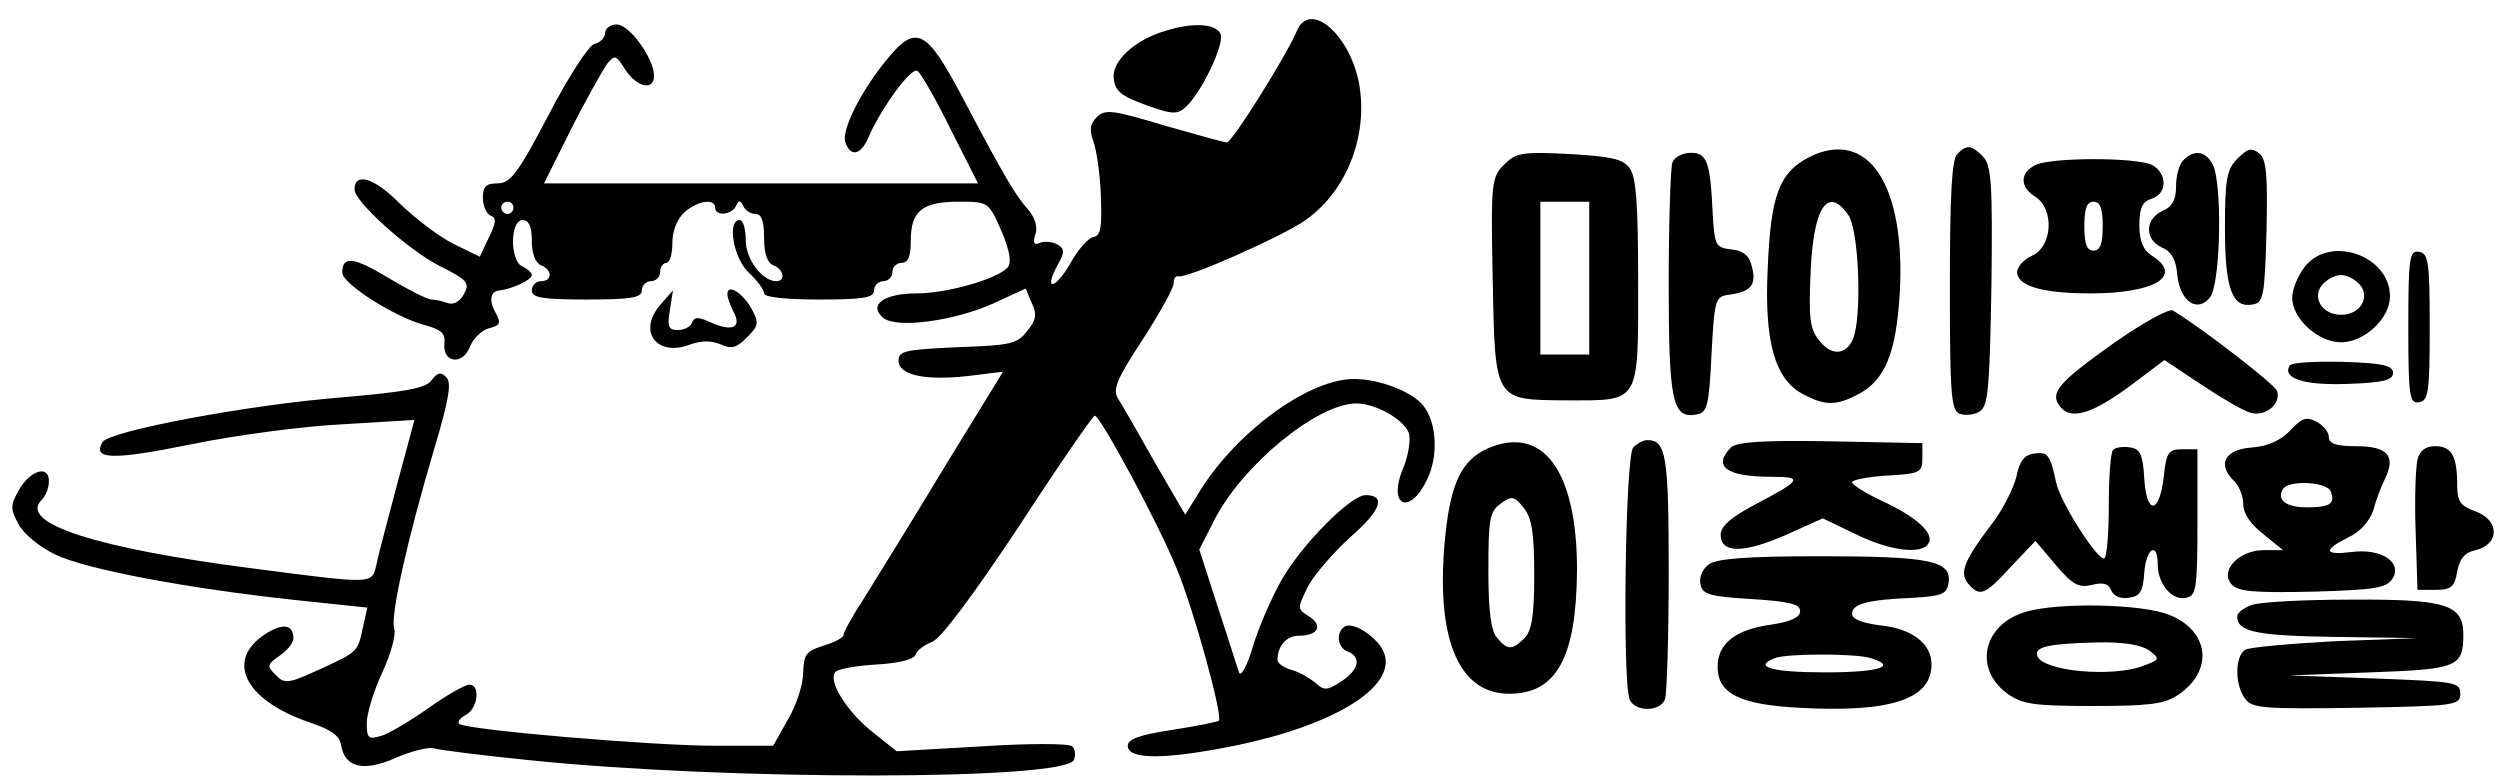 <?xml version="1.0" standalone="no"?>
<!DOCTYPE svg PUBLIC "-//W3C//DTD SVG 20010904//EN"
 "http://www.w3.org/TR/2001/REC-SVG-20010904/DTD/svg10.dtd">
<svg version="1.0" xmlns="http://www.w3.org/2000/svg"
 width="409pt" height="127pt" viewBox="0 0 409 127"
 preserveAspectRatio="xMidYMid meet">

<g transform="translate(0,127) scale(0.1,-0.1)"
fill="#000000" stroke="none">
<path d="M2121 1218 c-16 -38 -105 -181 -114 -181 -4 0 -51 13 -103 28 -84 25
-96 27 -110 13 -11 -11 -12 -21 -5 -40 5 -14 11 -54 12 -89 2 -51 0 -65 -13
-67 -8 -2 -25 -21 -37 -43 -25 -43 -44 -46 -21 -3 12 21 12 27 0 34 -7 4 -20
6 -28 3 -10 -5 -13 -1 -8 14 4 11 -1 27 -11 39 -21 23 -40 55 -108 184 -59
112 -76 121 -123 64 -44 -53 -76 -118 -69 -137 9 -25 26 -21 39 11 21 47 69
113 79 106 5 -3 30 -46 54 -95 l45 -89 -355 0 -355 0 44 88 c24 48 51 95 58
106 14 17 15 17 31 -8 19 -29 47 -35 47 -10 0 28 -40 84 -61 84 -10 0 -19 -6
-19 -14 0 -7 -8 -16 -18 -18 -9 -3 -42 -53 -75 -117 -50 -95 -62 -111 -83
-111 -19 0 -24 -5 -24 -24 0 -13 6 -26 13 -29 9 -3 9 -11 -3 -35 l-15 -32 -43
21 c-24 12 -63 42 -88 66 -41 42 -74 52 -74 23 0 -20 88 -99 139 -125 46 -23
50 -28 40 -46 -6 -12 -17 -18 -26 -15 -8 3 -20 6 -27 6 -7 0 -38 16 -70 35
-58 35 -76 37 -76 9 0 -18 83 -71 132 -85 30 -8 37 -14 35 -31 -3 -32 30 -36
42 -5 5 13 19 27 31 30 19 5 20 8 10 27 -11 20 -7 34 8 35 19 2 52 17 52 25 0
4 -7 10 -15 14 -21 8 -21 76 0 76 10 0 15 -10 15 -34 0 -21 6 -36 15 -40 19
-7 19 -26 0 -26 -8 0 -15 -7 -15 -15 0 -12 17 -15 90 -15 73 0 90 3 90 15 0 8
7 15 15 15 8 0 15 7 15 15 0 8 5 15 10 15 6 0 10 15 10 33 0 20 8 39 20 50 22
19 50 23 50 7 0 -14 27 -12 34 3 5 10 7 10 12 0 3 -7 12 -13 20 -13 10 0 14
-12 14 -39 0 -25 5 -41 15 -45 17 -6 21 -26 5 -26 -23 0 -50 36 -50 67 0 18
-4 33 -10 33 -21 0 -10 -63 15 -86 14 -13 25 -28 25 -34 0 -6 34 -10 90 -10
73 0 90 3 90 15 0 8 7 15 15 15 8 0 15 7 15 15 0 8 7 15 15 15 11 0 15 11 15
36 0 49 19 64 78 64 49 0 49 0 70 -47 14 -33 17 -52 11 -60 -16 -19 -99 -43
-150 -43 -53 0 -79 -19 -54 -40 22 -18 117 -5 181 24 l52 24 10 -24 c9 -18 7
-28 -8 -46 -16 -21 -28 -23 -114 -26 -85 -4 -96 -6 -96 -22 0 -24 44 -33 115
-25 l56 7 -97 -158 c-53 -88 -112 -183 -130 -212 -19 -29 -34 -56 -34 -61 0
-4 -15 -12 -32 -17 -29 -9 -33 -14 -34 -44 0 -19 -11 -54 -25 -77 l-24 -43
-96 0 c-101 0 -409 26 -418 36 -3 3 2 10 12 15 19 11 23 49 5 49 -7 0 -37 -17
-68 -39 -30 -21 -65 -42 -77 -45 -20 -6 -23 -4 -23 21 0 15 11 52 25 82 14 30
23 62 20 72 -7 20 21 145 66 297 24 80 28 107 19 115 -9 9 -14 8 -24 -5 -9
-13 -42 -19 -146 -28 -153 -12 -381 -55 -392 -73 -18 -29 16 -30 144 -4 73 15
185 30 250 33 l116 7 -28 -104 c-15 -57 -31 -116 -34 -132 -8 -33 -2 -33 -202
-7 -257 33 -384 74 -346 112 7 7 12 20 12 31 0 27 -31 18 -50 -16 -13 -24 -13
-30 0 -54 8 -16 35 -38 60 -50 49 -24 217 -56 397 -75 l114 -12 -7 -31 c-9
-42 -8 -41 -71 -70 -52 -24 -58 -24 -72 -9 -15 14 -14 17 6 31 13 9 23 21 23
29 0 24 -20 25 -50 4 -62 -44 -26 -108 80 -143 32 -11 46 -21 48 -36 6 -37 37
-44 89 -21 25 11 53 18 62 16 9 -3 81 -12 161 -20 322 -33 874 -33 887 1 3 8
2 18 -3 22 -5 5 -72 5 -148 0 l-139 -8 -39 31 c-42 33 -75 85 -61 99 5 5 35
10 68 12 35 2 60 8 63 16 2 7 14 16 27 21 14 5 67 76 142 189 65 100 121 181
124 181 9 0 104 -176 134 -250 28 -67 76 -242 69 -249 -2 -2 -37 -9 -76 -15
-53 -8 -73 -15 -73 -26 0 -23 60 -23 175 0 161 33 263 95 245 150 -8 25 -50
54 -65 45 -15 -9 -12 -35 5 -41 23 -9 18 -30 -11 -49 -23 -15 -28 -15 -42 -2
-10 8 -27 18 -39 21 -13 4 -23 11 -23 16 0 24 15 40 35 40 32 0 40 17 16 32
-19 12 -19 12 -1 49 11 20 43 57 71 82 48 42 57 67 23 67 -24 0 -105 -81 -138
-140 -17 -30 -38 -79 -47 -110 -9 -30 -19 -48 -22 -40 -3 8 -18 57 -35 108
l-30 93 24 47 c45 90 169 192 233 192 32 0 79 -27 86 -49 3 -11 -1 -36 -9 -56
-27 -63 10 -80 39 -19 19 40 15 94 -7 121 -19 23 -72 43 -113 43 -73 0 -189
-84 -250 -180 l-26 -42 -50 86 c-27 48 -54 95 -60 104 -9 15 -2 32 40 96 28
43 51 85 51 92 0 8 3 13 8 12 13 -4 165 63 205 90 68 46 105 136 91 222 -14
83 -82 142 -103 88z m-1281 -288 c0 -5 -4 -10 -10 -10 -5 0 -10 5 -10 10 0 6
5 10 10 10 6 0 10 -4 10 -10z"/>
<path d="M1908 1220 c-52 -15 -89 -50 -86 -78 2 -21 12 -29 53 -44 42 -15 51
-16 65 -3 26 24 63 102 57 119 -7 17 -43 20 -89 6z"/>
<path d="M2960 1013 c-49 -25 -63 -62 -68 -181 -6 -122 12 -183 58 -207 36
-19 54 -19 90 0 44 23 62 67 68 165 10 178 -52 271 -148 223z m64 -95 c16 -23
22 -148 10 -195 -9 -33 -36 -38 -57 -11 -16 19 -18 36 -15 109 4 110 28 146
62 97z"/>
<path d="M3202 1018 c-9 -9 -12 -71 -12 -215 0 -179 2 -204 16 -210 9 -3 24
-2 33 4 14 9 16 39 19 206 2 168 0 197 -14 211 -19 19 -26 20 -42 4z"/>
<path d="M3661 1011 c-18 -18 -21 -33 -21 -114 0 -100 12 -132 46 -125 17 3
19 14 22 119 2 92 0 119 -12 128 -12 10 -19 8 -35 -8z"/>
<path d="M2461 1001 c-21 -21 -22 -29 -19 -186 4 -203 2 -199 121 -200 121 0
117 -7 117 194 0 125 -3 172 -14 186 -11 15 -30 19 -98 23 -78 4 -88 2 -107
-17z m139 -186 l0 -125 -40 0 -40 0 0 125 0 125 40 0 40 0 0 -125z"/>
<path d="M2736 1004 c-3 -9 -6 -98 -6 -198 0 -193 6 -222 46 -214 17 3 20 14
24 98 5 92 6 95 30 98 35 5 44 16 36 46 -4 18 -14 26 -34 28 -25 3 -27 6 -30
58 -4 85 -9 100 -36 100 -13 0 -27 -7 -30 -16z"/>
<path d="M3572 1008 c-7 -7 -12 -26 -12 -43 0 -22 -6 -33 -22 -40 -29 -13 -30
-47 -1 -60 15 -6 23 -20 25 -44 4 -44 33 -64 54 -37 17 24 20 186 4 217 -12
22 -30 25 -48 7z"/>
<path d="M3328 999 c-24 -13 -23 -36 2 -51 31 -20 28 -81 -5 -96 -14 -6 -25
-19 -25 -27 0 -23 42 -35 120 -35 106 0 153 29 100 62 -14 9 -20 24 -20 50 0
28 5 38 20 43 26 8 26 41 1 55 -25 13 -171 13 -193 -1z m112 -99 c0 -29 -4
-40 -15 -40 -11 0 -15 11 -15 40 0 29 4 40 15 40 11 0 15 -11 15 -40z"/>
<path d="M3771 834 c-12 -15 -21 -38 -21 -51 0 -34 42 -73 80 -73 38 0 80 39
80 75 0 67 -98 101 -139 49z m90 -30 c17 -21 0 -49 -31 -49 -31 0 -48 28 -31
49 8 9 21 16 31 16 10 0 23 -7 31 -16z"/>
<path d="M3940 735 c0 -115 2 -126 18 -123 15 3 17 17 17 123 0 106 -2 120
-17 123 -16 3 -18 -8 -18 -123z"/>
<path d="M1190 789 c0 -6 5 -19 10 -29 14 -26 -2 -33 -36 -18 -22 10 -28 10
-32 0 -2 -6 -12 -12 -23 -12 -15 0 -18 5 -13 33 l5 32 -21 -24 c-37 -43 -6
-85 48 -65 19 7 35 7 50 1 19 -9 27 -6 44 11 19 19 20 24 8 46 -14 26 -40 43
-40 25z"/>
<path d="M3460 710 c-93 -66 -108 -83 -89 -106 18 -22 54 -10 117 37 l53 40
60 -40 c33 -22 69 -43 80 -46 25 -8 52 15 44 36 -5 11 -118 99 -170 131 -6 4
-49 -20 -95 -52z"/>
<path d="M3746 672 c-13 -21 24 -33 96 -30 57 2 73 6 73 18 0 12 -17 16 -82
18 -45 1 -84 -1 -87 -6z"/>
<path d="M3747 566 c-15 -16 -36 -26 -62 -28 -45 -3 -58 -27 -31 -54 9 -8 16
-26 16 -39 0 -15 12 -33 33 -49 l32 -26 -31 0 c-41 0 -72 -33 -54 -55 11 -13
34 -15 133 -13 103 3 121 6 131 21 17 27 -18 50 -66 44 -46 -6 -48 3 -6 24 20
9 35 27 41 45 4 16 13 39 19 51 18 37 4 53 -47 53 -33 0 -45 4 -45 15 0 8 -9
19 -20 25 -17 9 -24 6 -43 -14z m66 -100 c8 -20 -1 -26 -39 -26 -34 0 -50 12
-39 30 9 15 72 12 78 -4z"/>
<path d="M2433 536 c-41 -19 -59 -55 -68 -138 -18 -168 19 -263 104 -263 78 0
110 60 111 203 0 162 -56 238 -147 198z m77 -206 c0 -67 -4 -92 -16 -104 -20
-20 -28 -20 -45 1 -10 11 -14 45 -14 110 0 83 2 96 20 109 18 13 22 13 38 -7
13 -17 17 -40 17 -109z"/>
<path d="M2672 538 c-13 -13 -18 -381 -6 -412 8 -21 50 -21 58 0 3 9 6 102 6
208 0 190 -4 216 -35 216 -6 0 -16 -5 -23 -12z"/>
<path d="M2832 538 c-31 -31 -7 -48 65 -48 54 0 51 -5 -25 -45 -40 -21 -57
-36 -57 -50 0 -31 39 -30 107 0 l60 27 54 -26 c55 -27 108 -34 119 -15 10 16
-19 43 -75 69 -28 13 -50 27 -50 31 0 4 26 9 58 11 53 3 57 5 57 28 l0 25
-150 3 c-109 2 -154 -1 -163 -10z"/>
<path d="M3457 534 c-4 -4 -7 -44 -7 -89 0 -45 -3 -85 -7 -88 -8 -9 -72 90
-79 123 -10 47 -14 51 -36 48 -16 -2 -24 -12 -29 -37 -4 -18 -21 -52 -38 -75
-48 -63 -56 -83 -41 -101 19 -22 27 -19 70 28 l40 42 33 -39 c28 -33 38 -38
59 -33 19 5 28 2 32 -9 4 -9 15 -14 28 -12 19 2 24 10 26 41 3 40 22 52 22 14
0 -32 23 -60 46 -55 17 3 19 13 19 123 l0 120 -25 0 c-22 0 -26 -5 -30 -44 -7
-62 -28 -65 -32 -4 -2 39 -7 49 -23 51 -12 2 -24 0 -28 -4z"/>
<path d="M3955 518 c-3 -13 -5 -66 -3 -118 l3 -95 30 0 c25 0 31 5 35 30 4 21
12 31 30 35 39 9 40 48 1 63 -26 9 -31 17 -31 43 0 48 -9 64 -36 64 -16 0 -25
-7 -29 -22z"/>
<path d="M2796 347 c-10 -7 -17 -22 -14 -33 3 -16 14 -20 83 -24 62 -4 80 -8
80 -20 0 -10 -15 -17 -48 -22 -58 -8 -87 -31 -87 -69 0 -44 37 -62 135 -67
148 -8 215 14 215 71 0 34 -32 59 -85 64 -29 4 -45 10 -45 19 0 16 26 23 100
26 48 3 55 6 58 25 5 36 -32 43 -212 43 -118 0 -167 -4 -180 -13z m262 -153
c49 -14 17 -24 -73 -24 -85 0 -118 9 -82 23 17 8 128 8 155 1z"/>
<path d="M3683 280 c-13 -5 -23 -13 -23 -18 0 -26 31 -32 160 -34 l135 -2
-135 -5 c-74 -4 -141 -10 -147 -14 -17 -11 -17 -58 0 -80 11 -16 31 -17 182
-15 162 3 170 4 170 23 0 19 -8 20 -140 25 l-140 5 133 5 c143 5 152 9 152 62
0 49 -28 58 -185 57 -77 0 -150 -4 -162 -9z"/>
<path d="M3314 269 c-69 -20 -86 -92 -31 -133 25 -18 42 -21 141 -21 91 0 117
3 139 18 59 39 52 105 -14 131 -43 18 -182 21 -235 5z m202 -63 c18 -14 18
-15 -9 -25 -51 -20 -166 -9 -174 16 -5 15 19 20 98 22 42 1 72 -4 85 -13z"/>
</g>
</svg>
